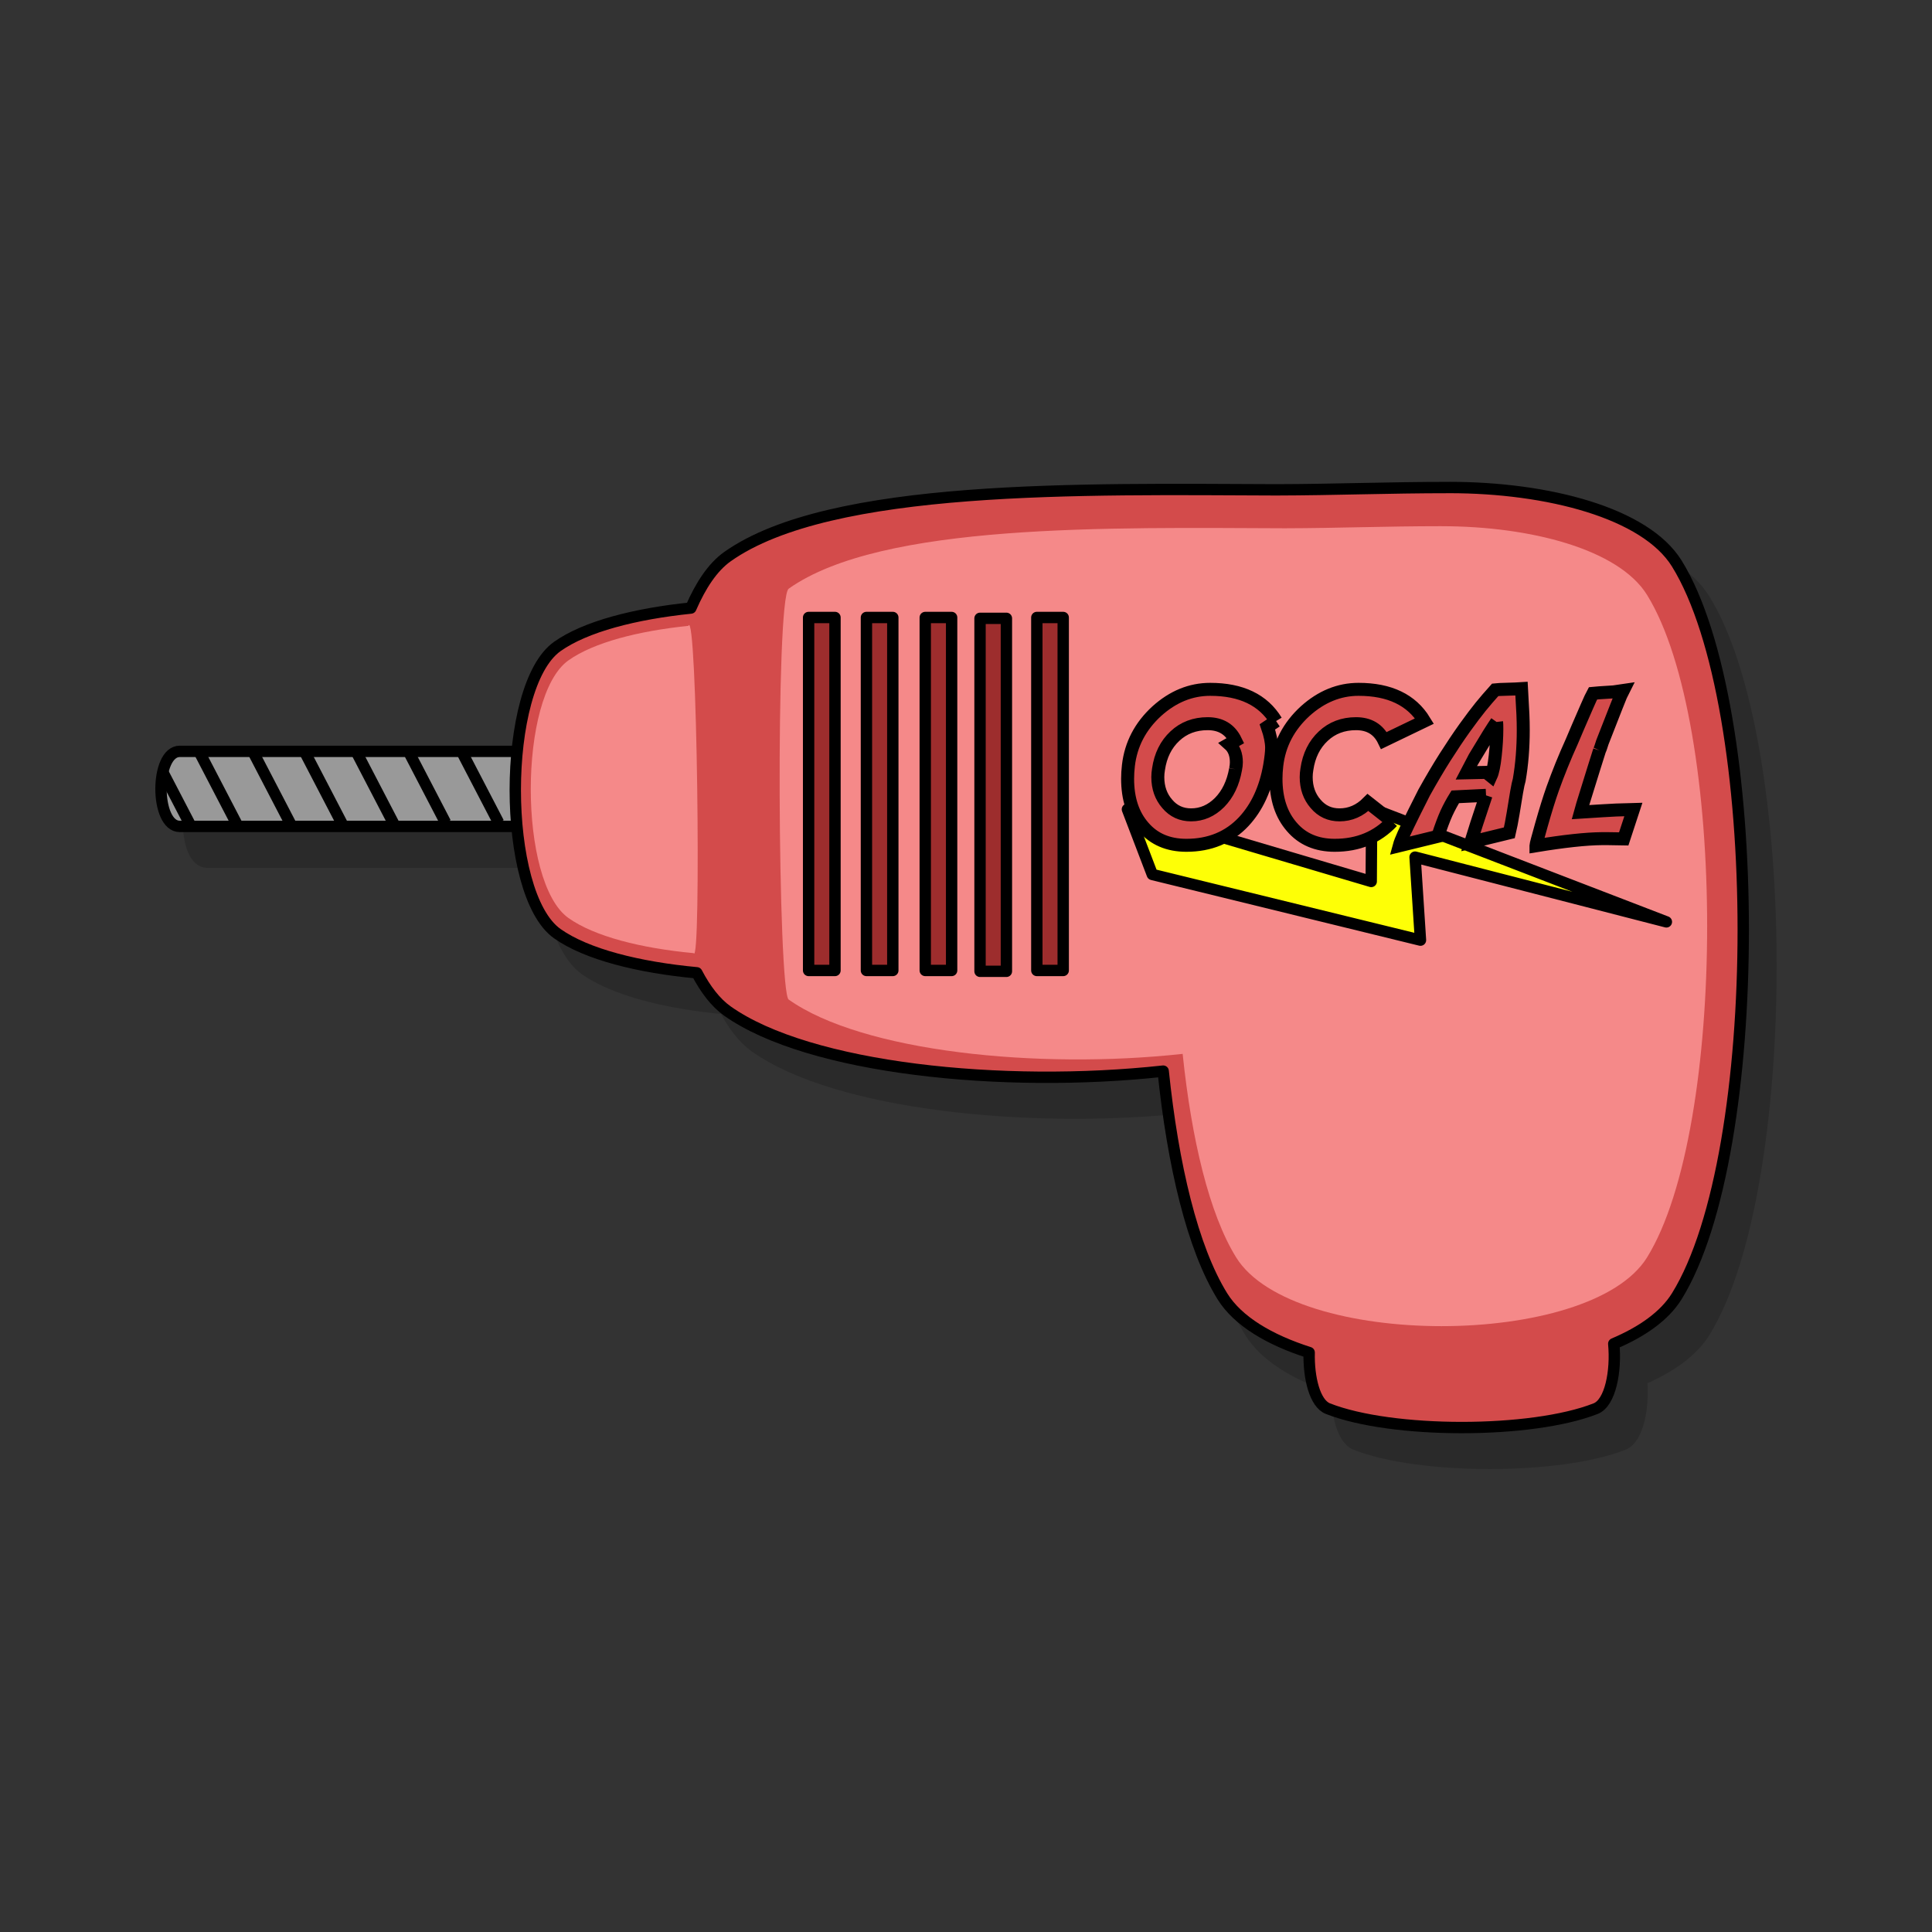 <svg:svg xmlns:dc="http://purl.org/dc/elements/1.1/" xmlns:ns1="http://sodipodi.sourceforge.net/DTD/sodipodi-0.dtd" xmlns:ns2="http://www.inkscape.org/namespaces/inkscape" xmlns:ns4="http://creativecommons.org/ns#" xmlns:rdf="http://www.w3.org/1999/02/22-rdf-syntax-ns#" xmlns:svg="http://www.w3.org/2000/svg" height="680.294" id="svg2" version="1.1" viewBox="-54.704 -169.669 680.294 680.294" width="680.294" ns1:docname="drill.svg" ns1:version="0.32" ns2:version="0.48.4 r9939">
  <svg:rect x="-54.704" y="-169.669" width="680.294" height="680.294" fill="#333333" stroke="none"/>
  <ns1:namedview bordercolor="#666666" borderopacity="1.0" fit-margin-bottom="0" fit-margin-left="0" fit-margin-right="0" fit-margin-top="0" id="base" pagecolor="#ffffff" showgrid="false" ns2:current-layer="layer1" ns2:cx="366.04506" ns2:cy="144.59936" ns2:document-units="px" ns2:pageopacity="0.0" ns2:pageshadow="2" ns2:window-height="705" ns2:window-maximized="0" ns2:window-width="1014" ns2:window-x="0" ns2:window-y="0" ns2:zoom="0.98994949" />
  <svg:g id="layer1" transform="translate(-81.406 -56.031)" ns2:groupmode="layer" ns2:label="Layer 1">
    <svg:g id="g2119" ns2:export-filename="/home/peterm/afbeeldingen/svg/tools/drill.png" ns2:export-xdpi="72.000000" ns2:export-ydpi="72.000000">
      <svg:g id="g1320" style="opacity:.17;fill:#000000" transform="translate(9.774 12.625)" ns2:export-filename="/home/peterm/afbeeldingen/svg/tools/drill.png" ns2:export-xdpi="72.000000" ns2:export-ydpi="72.000000">
        <svg:path d="m90 150.93h137.86v26.429h-137.86c-8.809 0-8.809-26.429 0-26.429z" id="path1322" style="stroke-linejoin:round;stroke:#000000;stroke-linecap:square;stroke-width:4" ns1:nodetypes="cccss" ns2:connector-curvature="0" />
        <svg:path d="m537.12 58.031c-21.883-0-40.106 0.766-61 0.812-67.941-0.239-157-2.187-193.28 23.531-5.185 3.675-9.413 10.109-12.875 18.094-19.61 2.017-37.107 6.496-47.031 13.531-19.726 13.983-19.726 87.142 0 101.12 10.281 7.288 28.657 11.879 49.125 13.781 3.05 5.829 6.623 10.521 10.781 13.469 28.689 20.336 97.049 27.322 153.44 21.156 3.428 33.083 10.325 62.319 20.844 79.281 5.437 8.768 16.594 15.354 30.562 19.812-0.217 8.788 1.945 17.919 6.594 19.75 22.547 8.882 71.735 8.882 94.281 0 5.204-2.05 7.269-13.219 6.375-22.844 10.002-4.239 17.887-9.783 22.188-16.719 31.21-50.329 31.21-207.7 0-258.03-11.062-17.838-45.531-26.75-80-26.75z" id="path1324" style="stroke-linejoin:round;stroke:#000000;stroke-linecap:square;stroke-width:4" ns2:connector-curvature="0" />
        <svg:path d="m534.32 71.642c-19.786 0-36.283 0.692-55.174 0.735-61.43-0.216-141.93-1.977-174.74 21.276-4.688 3.323-3.76 142 0 144.67 25.939 18.387 87.748 24.703 138.73 19.129 3.1 29.912 9.335 56.346 18.846 71.683 20.003 32.257 124.66 32.257 144.67 0 28.219-45.505 28.219-187.8 0-233.3-10.002-16.128-41.167-24.186-72.333-24.186z" id="path1326" ns1:nodetypes="ccccccccc" ns2:connector-curvature="0" />
        <svg:rect height="124.29" id="rect1328" style="stroke-linejoin:round;stroke:#000000;stroke-linecap:square;stroke-width:4" width="9.286" x="311.43" y="103.79" />
        <svg:rect height="124.29" id="rect1330" style="stroke-linejoin:round;stroke:#000000;stroke-linecap:square;stroke-width:4" width="9.286" x="331.79" y="103.79" />
        <svg:rect height="124.29" id="rect1332" style="stroke-linejoin:round;stroke:#000000;stroke-linecap:square;stroke-width:4" width="9.286" x="352.5" y="103.79" />
        <svg:rect height="124.29" id="rect1334" style="stroke-linejoin:round;stroke:#000000;stroke-linecap:square;stroke-width:4" width="9.286" x="371.79" y="104.09" />
        <svg:rect height="124.29" id="rect1336" style="stroke-linejoin:round;stroke:#000000;stroke-linecap:square;stroke-width:4" width="9.286" x="391.79" y="103.79" />
        <svg:path d="m269.07 106.74c-17.595 1.81-33.294 5.829-42.198 12.141-17.699 12.546-17.699 78.188 0 90.734 9.225 6.539 25.712 10.658 44.077 12.365 2.737 5.23 1.228-122.4-1.879-115.24z" id="path1338" ns1:nodetypes="ccccc" ns2:connector-curvature="0" />
        <svg:g id="g1340" transform="translate(1.429 27.143)">
          <svg:path d="m431.02 167.13-8.764-22.933 85.849 25.4 0.171-25.706 103.76 39.933-88.489-22.797 1.904 29.232-94.431-23.13z" id="path1342" style="stroke-linejoin:round;stroke:#000000;stroke-linecap:square;stroke-width:4" ns1:nodetypes="cccccccc" ns2:connector-curvature="0" />
          <svg:path d="m474.61 113.11-3.073 2.062c0.997 2.885 1.496 5.351 1.496 7.4-0 1.375-0.229 3.437-0.687 6.187-1.429 8.168-4.462 14.746-9.099 19.734-5.23 5.58-11.97 8.371-20.219 8.371-6.389 0-11.431-2.157-15.124-6.47-3.72-4.26-5.58-9.921-5.58-16.984 0-1.483 0.094-3.033 0.283-4.65 0.863-7.441 4.192-13.816 9.988-19.127 5.688-5.122 11.956-7.683 18.804-7.683 10.945 0 18.682 3.72 23.212 11.161m-14.275 16.984c0.189-0.89 0.283-1.712 0.283-2.467-0-2.777-0.836-4.907-2.507-6.389l2.224-1.254c-1.914-3.963-5.19-5.944-9.826-5.944-4.583 0-8.425 1.456-11.525 4.367-3.154 2.938-5.082 6.834-5.783 11.687-0.162 0.944-0.243 1.86-0.243 2.75-0 3.747 1.105 6.888 3.316 9.422 2.184 2.588 4.987 3.882 8.411 3.882 3.774 0 7.117-1.456 10.029-4.367 2.885-2.938 4.758-6.834 5.621-11.687m55.158 18.399c-5.257 5.58-11.997 8.371-20.219 8.371-6.389 0-11.431-2.157-15.124-6.47-3.72-4.26-5.58-9.921-5.58-16.984-0-1.483 0.094-3.033 0.283-4.65 0.863-7.441 4.192-13.816 9.988-19.127 5.688-5.122 11.956-7.683 18.804-7.683 10.945 0 18.682 3.72 23.212 11.161l-14.275 6.875c-1.914-3.963-5.19-5.944-9.826-5.944-4.583 0-8.425 1.456-11.525 4.367-3.154 2.938-5.082 6.834-5.783 11.687-0.162 0.944-0.243 1.86-0.243 2.75-0 3.747 1.105 6.888 3.316 9.422 2.184 2.588 4.987 3.882 8.411 3.882 3.801 0 7.144-1.456 10.029-4.367l8.533 6.713m36.758-35.06c-0.458 0.647-1.361 2.035-2.709 4.165-1.321 2.13-3.006 4.907-5.055 8.33-2.022 3.424-3.073 5.23-3.154 5.419l7.279-0.162 1.658 1.335c0.62-1.348 1.119-3.747 1.496-7.198 0.377-3.451 0.566-6.578 0.566-9.382-0-1.213-0.027-2.049-0.081-2.507m-3.72 25.84-10.837 0.526c-1.105 1.779-2.13 3.68-3.073 5.702-0.917 2.022-1.941 4.758-3.073 8.209l-13.587 3.316c0.27-0.997 0.809-2.386 1.617-4.165 0.809-1.779 2.022-4.3 3.639-7.562 1.645-3.262 2.817-5.594 3.518-6.996 2.534-4.556 4.987-8.708 7.36-12.455 2.399-3.774 4.704-7.211 6.915-10.312 2.238-3.1 4.098-5.567 5.58-7.4 1.51-1.86 3.235-3.869 5.176-6.025 0.674-0.081 2.089-0.148 4.246-0.202 2.157-0.054 3.828-0.121 5.014-0.202 0.108 1.995 0.189 3.518 0.243 4.569 0.081 1.051 0.162 2.534 0.243 4.448 0.081 1.914 0.121 3.761 0.121 5.54-0 6.281-0.472 12.131-1.415 17.55-0.243 0.755-0.553 2.211-0.93 4.367-0.351 2.13-0.755 4.596-1.213 7.4-0.458 2.777-0.903 5.068-1.335 6.875l-13.587 3.316c0.944-3.1 2.736-8.6 5.378-16.499m39.953-15.811c-0.162 0.485-0.809 2.534-1.941 6.147-1.105 3.586-2.076 6.713-2.912 9.382-0.836 2.642-1.456 4.704-1.86 6.187 3.1-0.216 5.729-0.377 7.885-0.485 2.588-0.189 6.173-0.337 10.757-0.445l-3.397 10.352c-2.157-0.054-4.03-0.081-5.621-0.081h-2.103c-5.607 0.054-13.331 0.89-23.171 2.507v-0.081c0-0.35 0.634-2.763 1.901-7.238 1.483-5.23 2.804-9.476 3.963-12.738 1.995-5.58 4.232-11.107 6.713-16.58 0.324-0.755 1.051-2.467 2.184-5.136 1.159-2.696 2.224-5.149 3.195-7.36 0.97-2.237 1.671-3.747 2.103-4.529 1.213-0.108 1.954-0.175 2.224-0.202 0.297-0.027 1.981-0.135 5.055-0.324l3.316-0.485c-0.324 0.62-1.092 2.467-2.305 5.54-1.186 3.046-2.211 5.661-3.073 7.845-0.836 2.157-1.469 3.774-1.901 4.853-0.135 0.35-0.283 0.809-0.445 1.375-0.162 0.539-0.35 1.038-0.566 1.496" id="path1344" style="stroke:#000000;stroke-width:4.572" ns2:connector-curvature="0" />
        </svg:g>
        <svg:path d="m83.83 157.86 9.731 18.714h0.374" id="path1346" style="fill-rule:evenodd;stroke:#000000;stroke-width:4" ns2:connector-curvature="0" />
        <svg:path d="m97.227 151.81 13.132 25.254h0.505" id="path1348" style="fill-rule:evenodd;stroke:#000000;stroke-width:4" ns2:connector-curvature="0" />
        <svg:path d="m115.92 151.31 13.132 25.254h0.505" id="path1350" style="fill-rule:evenodd;stroke:#000000;stroke-width:4" ns2:connector-curvature="0" />
        <svg:path d="m134.1 151.31 13.132 25.254h0.505" id="path1352" style="fill-rule:evenodd;stroke:#000000;stroke-width:4" ns2:connector-curvature="0" />
        <svg:path d="m152.28 151.31 13.132 25.254h0.505" id="path1354" style="fill-rule:evenodd;stroke:#000000;stroke-width:4" ns2:connector-curvature="0" />
        <svg:path d="m170.46 150.8 13.132 25.254h0.505" id="path1356" style="fill-rule:evenodd;stroke:#000000;stroke-width:4" ns2:connector-curvature="0" />
        <svg:path d="m189.15 150.8 13.132 25.254h0.505" id="path1358" style="fill-rule:evenodd;stroke:#000000;stroke-width:4" ns2:connector-curvature="0" />
      </svg:g>
      <svg:g id="g10483" ns2:export-filename="/home/peterm/afbeeldingen/svg/tools/drill.png" ns2:export-xdpi="72.000000" ns2:export-ydpi="72.000000">
        <svg:path d="m90 150.93h137.86v26.429h-137.86c-8.809 0-8.809-26.429 0-26.429z" id="rect4373" style="stroke-linejoin:round;stroke:#000000;stroke-linecap:square;stroke-width:4;fill:#999999" ns1:nodetypes="cccss" ns2:connector-curvature="0" />
        <svg:path d="m537.12 58.031c-21.883-0-40.106 0.766-61 0.812-67.941-0.239-157-2.187-193.28 23.531-5.185 3.675-9.413 10.109-12.875 18.094-19.61 2.017-37.107 6.496-47.031 13.531-19.726 13.983-19.726 87.142 0 101.12 10.281 7.288 28.657 11.879 49.125 13.781 3.05 5.829 6.623 10.521 10.781 13.469 28.689 20.336 97.049 27.322 153.44 21.156 3.428 33.083 10.325 62.319 20.844 79.281 5.437 8.768 16.594 15.354 30.562 19.812-0.217 8.788 1.945 17.919 6.594 19.75 22.547 8.882 71.735 8.882 94.281 0 5.204-2.05 7.269-13.219 6.375-22.844 10.002-4.239 17.887-9.783 22.188-16.719 31.21-50.329 31.21-207.7 0-258.03-11.062-17.838-45.531-26.75-80-26.75z" id="rect5139" style="stroke-linejoin:round;stroke:#000000;stroke-linecap:square;stroke-width:4;fill:#d34b4b" ns2:connector-curvature="0" />
        <svg:path d="m534.32 71.642c-19.786 0-36.283 0.692-55.174 0.735-61.43-0.216-141.93-1.977-174.74 21.276-4.688 3.323-3.76 142 0 144.67 25.939 18.387 87.748 24.703 138.73 19.129 3.1 29.912 9.335 56.346 18.846 71.683 20.003 32.257 124.66 32.257 144.67 0 28.219-45.505 28.219-187.8 0-233.3-10.002-16.128-41.167-24.186-72.333-24.186z" id="path3613" style="fill:#f58989" ns1:nodetypes="ccccccccc" ns2:connector-curvature="0" />
        <svg:rect height="124.29" id="rect2085" style="stroke-linejoin:round;stroke:#000000;stroke-linecap:square;stroke-width:4;fill:#9d2d2d" width="9.286" x="311.43" y="103.79" />
        <svg:rect height="124.29" id="rect2087" style="stroke-linejoin:round;stroke:#000000;stroke-linecap:square;stroke-width:4;fill:#9d2d2d" width="9.286" x="331.79" y="103.79" />
        <svg:rect height="124.29" id="rect2089" style="stroke-linejoin:round;stroke:#000000;stroke-linecap:square;stroke-width:4;fill:#9d2d2d" width="9.286" x="352.5" y="103.79" />
        <svg:rect height="124.29" id="rect2091" style="stroke-linejoin:round;stroke:#000000;stroke-linecap:square;stroke-width:4;fill:#9d2d2d" width="9.286" x="371.79" y="104.09" />
        <svg:rect height="124.29" id="rect2093" style="stroke-linejoin:round;stroke:#000000;stroke-linecap:square;stroke-width:4;fill:#9d2d2d" width="9.286" x="391.79" y="103.79" />
        <svg:path d="m269.07 106.74c-17.595 1.81-33.294 5.829-42.198 12.141-17.699 12.546-17.699 78.188 0 90.734 9.225 6.539 25.712 10.658 44.077 12.365 2.737 5.23 1.228-122.4-1.879-115.24z" id="path2853" style="fill:#f58989" ns1:nodetypes="ccccc" ns2:connector-curvature="0" />
        <svg:g id="g8949" transform="translate(1.429 27.143)">
          <svg:path d="m431.02 167.13-8.764-22.933 85.849 25.4 0.171-25.706 103.76 39.933-88.489-22.797 1.904 29.232-94.431-23.13z" id="rect5143" style="stroke-linejoin:round;stroke:#000000;stroke-linecap:square;stroke-width:4;fill:#feff06" ns1:nodetypes="cccccccc" ns2:connector-curvature="0" />
          <svg:path d="m474.61 113.11-3.073 2.062c0.997 2.885 1.496 5.351 1.496 7.4-0 1.375-0.229 3.437-0.687 6.187-1.429 8.168-4.462 14.746-9.099 19.734-5.23 5.58-11.97 8.371-20.219 8.371-6.389 0-11.431-2.157-15.124-6.47-3.72-4.26-5.58-9.921-5.58-16.984 0-1.483 0.094-3.033 0.283-4.65 0.863-7.441 4.192-13.816 9.988-19.127 5.688-5.122 11.956-7.683 18.804-7.683 10.945 0 18.682 3.72 23.212 11.161m-14.275 16.984c0.189-0.89 0.283-1.712 0.283-2.467-0-2.777-0.836-4.907-2.507-6.389l2.224-1.254c-1.914-3.963-5.19-5.944-9.826-5.944-4.583 0-8.425 1.456-11.525 4.367-3.154 2.938-5.082 6.834-5.783 11.687-0.162 0.944-0.243 1.86-0.243 2.75-0 3.747 1.105 6.888 3.316 9.422 2.184 2.588 4.987 3.882 8.411 3.882 3.774 0 7.117-1.456 10.029-4.367 2.885-2.938 4.758-6.834 5.621-11.687m55.158 18.399c-5.257 5.58-11.997 8.371-20.219 8.371-6.389 0-11.431-2.157-15.124-6.47-3.72-4.26-5.58-9.921-5.58-16.984-0-1.483 0.094-3.033 0.283-4.65 0.863-7.441 4.192-13.816 9.988-19.127 5.688-5.122 11.956-7.683 18.804-7.683 10.945 0 18.682 3.72 23.212 11.161l-14.275 6.875c-1.914-3.963-5.19-5.944-9.826-5.944-4.583 0-8.425 1.456-11.525 4.367-3.154 2.938-5.082 6.834-5.783 11.687-0.162 0.944-0.243 1.86-0.243 2.75-0 3.747 1.105 6.888 3.316 9.422 2.184 2.588 4.987 3.882 8.411 3.882 3.801 0 7.144-1.456 10.029-4.367l8.533 6.713m36.758-35.06c-0.458 0.647-1.361 2.035-2.709 4.165-1.321 2.13-3.006 4.907-5.055 8.33-2.022 3.424-3.073 5.23-3.154 5.419l7.279-0.162 1.658 1.335c0.62-1.348 1.119-3.747 1.496-7.198 0.377-3.451 0.566-6.578 0.566-9.382-0-1.213-0.027-2.049-0.081-2.507m-3.72 25.84-10.837 0.526c-1.105 1.779-2.13 3.68-3.073 5.702-0.917 2.022-1.941 4.758-3.073 8.209l-13.587 3.316c0.27-0.997 0.809-2.386 1.617-4.165 0.809-1.779 2.022-4.3 3.639-7.562 1.645-3.262 2.817-5.594 3.518-6.996 2.534-4.556 4.987-8.708 7.36-12.455 2.399-3.774 4.704-7.211 6.915-10.312 2.238-3.1 4.098-5.567 5.58-7.4 1.51-1.86 3.235-3.869 5.176-6.025 0.674-0.081 2.089-0.148 4.246-0.202 2.157-0.054 3.828-0.121 5.014-0.202 0.108 1.995 0.189 3.518 0.243 4.569 0.081 1.051 0.162 2.534 0.243 4.448 0.081 1.914 0.121 3.761 0.121 5.54-0 6.281-0.472 12.131-1.415 17.55-0.243 0.755-0.553 2.211-0.93 4.367-0.351 2.13-0.755 4.596-1.213 7.4-0.458 2.777-0.903 5.068-1.335 6.875l-13.587 3.316c0.944-3.1 2.736-8.6 5.378-16.499m39.953-15.811c-0.162 0.485-0.809 2.534-1.941 6.147-1.105 3.586-2.076 6.713-2.912 9.382-0.836 2.642-1.456 4.704-1.86 6.187 3.1-0.216 5.729-0.377 7.885-0.485 2.588-0.189 6.173-0.337 10.757-0.445l-3.397 10.352c-2.157-0.054-4.03-0.081-5.621-0.081h-2.103c-5.607 0.054-13.331 0.89-23.171 2.507v-0.081c0-0.35 0.634-2.763 1.901-7.238 1.483-5.23 2.804-9.476 3.963-12.738 1.995-5.58 4.232-11.107 6.713-16.58 0.324-0.755 1.051-2.467 2.184-5.136 1.159-2.696 2.224-5.149 3.195-7.36 0.97-2.237 1.671-3.747 2.103-4.529 1.213-0.108 1.954-0.175 2.224-0.202 0.297-0.027 1.981-0.135 5.055-0.324l3.316-0.485c-0.324 0.62-1.092 2.467-2.305 5.54-1.186 3.046-2.211 5.661-3.073 7.845-0.836 2.157-1.469 3.774-1.901 4.853-0.135 0.35-0.283 0.809-0.445 1.375-0.162 0.539-0.35 1.038-0.566 1.496" id="text6664" style="stroke:#000000;stroke-width:4.572;fill:#d34b4b" ns2:connector-curvature="0" />
        </svg:g>
        <svg:path d="m83.83 157.86 9.731 18.714h0.374" id="path8953" style="stroke:#000000;stroke-width:4;fill:none" ns2:connector-curvature="0" />
        <svg:path d="m97.227 151.81 13.132 25.254h0.505" id="path9713" style="stroke:#000000;stroke-width:4;fill:none" ns2:connector-curvature="0" />
        <svg:path d="m115.92 151.31 13.132 25.254h0.505" id="path9715" style="stroke:#000000;stroke-width:4;fill:none" ns2:connector-curvature="0" />
        <svg:path d="m134.1 151.31 13.132 25.254h0.505" id="path9717" style="stroke:#000000;stroke-width:4;fill:none" ns2:connector-curvature="0" />
        <svg:path d="m152.28 151.31 13.132 25.254h0.505" id="path9719" style="stroke:#000000;stroke-width:4;fill:none" ns2:connector-curvature="0" />
        <svg:path d="m170.46 150.8 13.132 25.254h0.505" id="path9721" style="stroke:#000000;stroke-width:4;fill:none" ns2:connector-curvature="0" />
        <svg:path d="m189.15 150.8 13.132 25.254h0.505" id="path9723" style="stroke:#000000;stroke-width:4;fill:none" ns2:connector-curvature="0" />
      </svg:g>
    </svg:g>
  </svg:g>
</svg:svg>